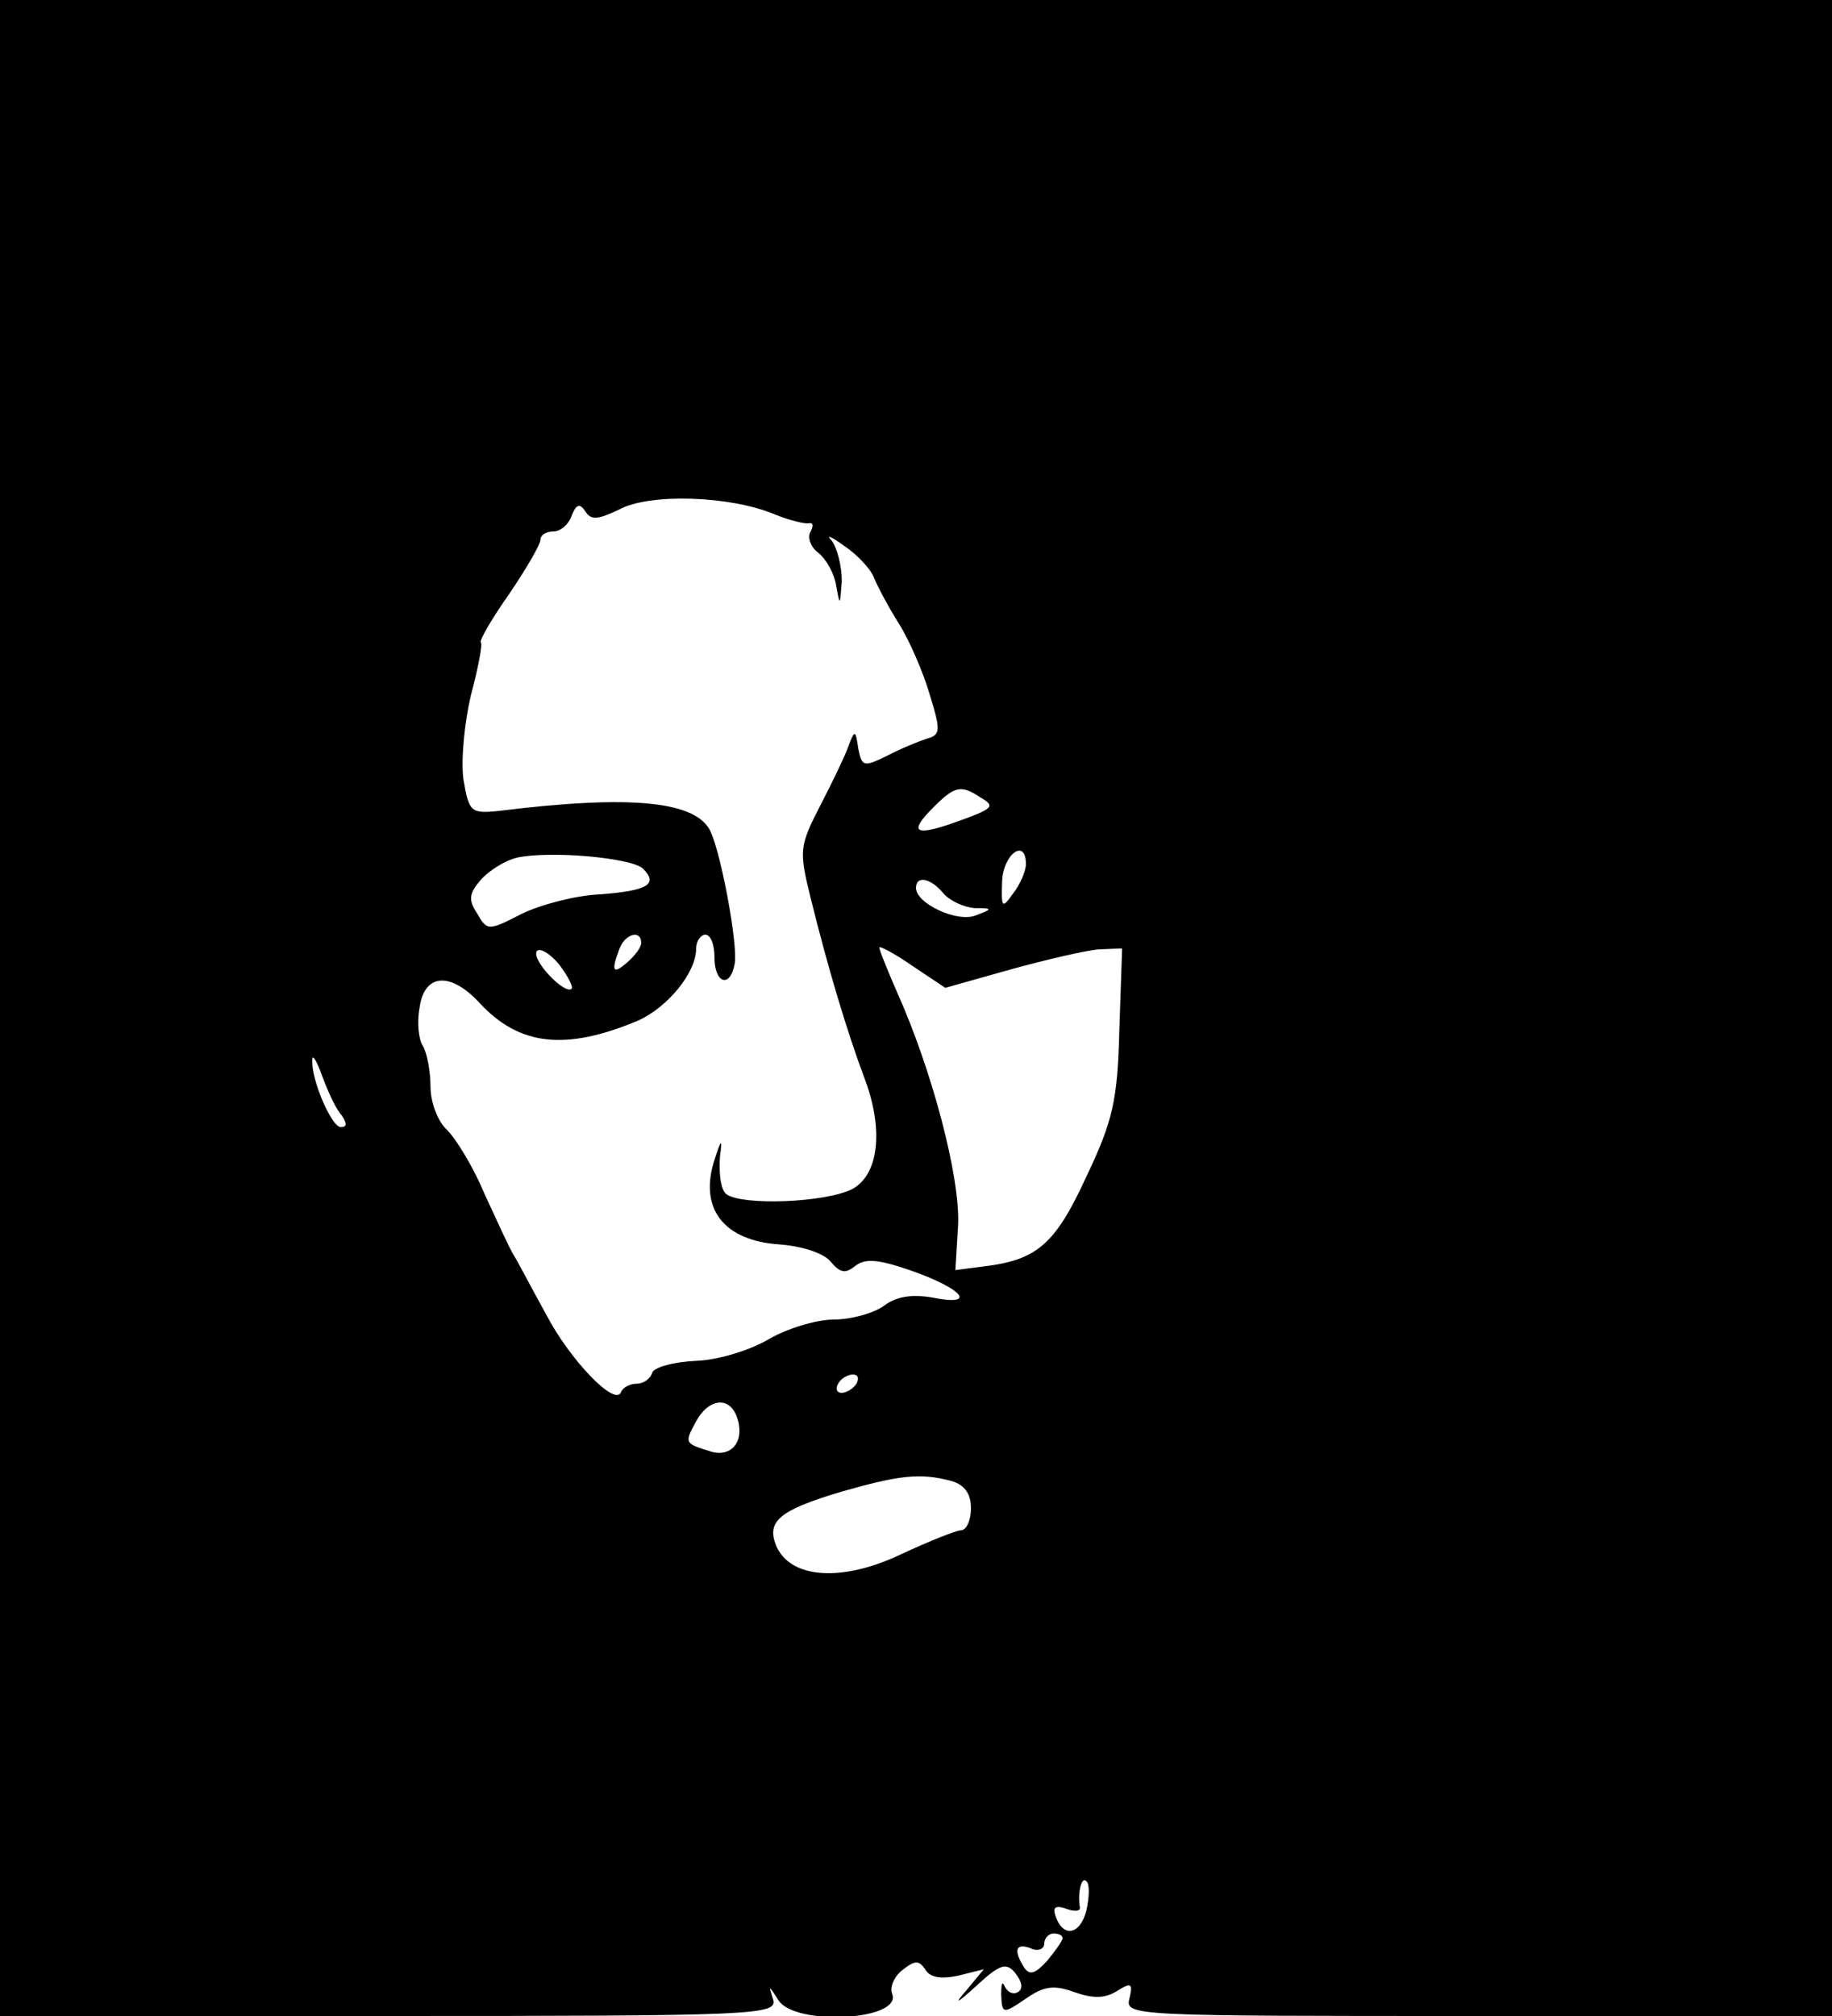 <?xml version="1.0" standalone="no"?>
<!DOCTYPE svg PUBLIC "-//W3C//DTD SVG 20010904//EN"
 "http://www.w3.org/TR/2001/REC-SVG-20010904/DTD/svg10.dtd">
<svg version="1.0" xmlns="http://www.w3.org/2000/svg"
 width="200pt" height="220pt" viewBox="0 0 200 220"
 preserveAspectRatio="xMidYMid meet">

<g transform="translate(0,220) scale(0.1,-0.1)"
fill="#000000" stroke="none">
<path d="M0 1100 l0 -1100 425 0 c400 0 424 1 419 18 -5 16 -5 16 6 -1 18 -28
135 -22 124 7 -3 7 2 19 11 26 14 11 18 11 25 1 5 -9 17 -11 36 -7 l28 7 -19
-23 c-14 -16 -11 -15 11 5 26 24 33 26 43 13 7 -9 8 -17 2 -20 -5 -3 -11 0
-14 6 -3 7 -4 3 -4 -9 1 -21 2 -21 27 -4 20 14 31 15 53 7 20 -7 33 -7 46 1
16 10 18 9 14 -8 -5 -19 4 -19 381 -19 l386 0 0 1100 0 1100 -1000 0 -1000 0
0 -1100z m845 539 c17 -7 34 -11 38 -10 5 1 5 -3 2 -9 -4 -6 0 -17 8 -23 9 -7
18 -23 20 -37 4 -22 4 -21 6 6 0 16 -5 36 -11 44 -7 7 -1 5 14 -6 15 -10 29
-26 32 -34 3 -8 15 -31 27 -50 12 -19 27 -54 34 -78 12 -39 12 -44 -3 -48 -9
-3 -29 -11 -44 -19 -25 -12 -27 -12 -31 8 -3 21 -4 21 -11 2 -4 -11 -18 -40
-31 -65 -22 -43 -23 -48 -10 -100 19 -77 40 -147 60 -200 21 -58 13 -108 -20
-120 -38 -14 -126 -15 -134 -1 -5 7 -6 24 -5 39 3 21 1 19 -7 -7 -15 -51 12
-85 72 -89 26 -2 49 -10 56 -19 10 -12 16 -13 26 -5 11 9 25 8 60 -4 58 -20
75 -40 25 -30 -23 4 -40 1 -53 -9 -11 -8 -36 -15 -55 -15 -19 0 -51 -10 -70
-21 -20 -12 -55 -23 -79 -24 -25 -1 -47 -7 -49 -13 -2 -7 -10 -12 -17 -12 -7
0 -15 -4 -17 -9 -6 -17 -56 35 -82 85 -15 27 -30 56 -35 64 -5 8 -19 39 -32
67 -12 29 -31 60 -41 70 -10 9 -18 30 -18 47 0 17 -4 37 -8 44 -5 7 -7 26 -4
42 5 38 34 40 66 5 43 -46 93 -52 172 -19 32 14 64 52 64 79 0 8 5 15 10 15 6
0 10 -11 10 -25 0 -28 17 -34 22 -7 4 19 -14 117 -26 144 -15 34 -87 41 -232
23 -30 -3 -32 -1 -38 34 -3 21 1 62 8 92 8 30 13 56 11 58 -2 2 12 26 31 53
19 28 34 54 34 59 0 5 6 9 14 9 8 0 17 8 20 17 5 13 9 14 15 5 6 -10 14 -9 37
2 33 18 121 15 169 -5z m225 -309 c17 -10 16 -12 -29 -28 -43 -15 -49 -10 -22
17 23 23 30 25 51 11z m-368 -78 c17 -17 5 -24 -47 -28 -26 -1 -64 -11 -85
-21 -37 -19 -38 -19 -49 0 -10 15 -9 22 4 37 10 11 27 21 39 24 36 8 126 0
138 -12z m418 5 c0 -7 -6 -22 -14 -32 -12 -17 -13 -16 -12 13 1 30 26 48 26
19z m-90 -32 c7 -8 22 -15 34 -16 20 0 20 -1 1 -8 -20 -8 -65 13 -65 30 0 14
16 11 30 -6z m-330 -54 c0 -5 -7 -14 -15 -21 -16 -14 -18 -10 -9 14 6 17 24
22 24 7z m-76 -50 c-7 -7 -44 31 -38 41 3 4 14 -2 24 -14 10 -13 16 -25 14
-27z m479 21 c40 11 83 21 97 22 l25 1 -3 -89 c-2 -77 -7 -99 -36 -160 -34
-74 -54 -91 -112 -98 l-31 -4 3 50 c2 52 -28 167 -67 254 -10 23 -19 45 -19
48 0 2 16 -6 36 -20 l36 -24 71 20z m-730 -159 c6 -9 6 -13 -1 -13 -10 0 -33
53 -31 74 0 6 5 -2 11 -19 6 -16 15 -36 21 -42z m562 -293 c-3 -5 -11 -10 -16
-10 -6 0 -7 5 -4 10 3 6 11 10 16 10 6 0 7 -4 4 -10z m-131 -35 c10 -26 -4
-46 -28 -39 -29 9 -29 9 -16 33 13 24 35 28 44 6z m234 -71 c15 -4 22 -14 22
-30 0 -13 -5 -24 -11 -24 -5 0 -35 -12 -65 -26 -65 -31 -122 -27 -137 10 -10
26 4 38 71 58 63 18 86 21 120 12z m148 -469 c-7 -27 -26 -30 -34 -5 -3 9 1
11 12 7 8 -3 15 -3 15 1 -3 17 2 35 7 29 4 -3 3 -18 0 -32z m-26 -30 c0 -3 -8
-14 -17 -25 -13 -14 -19 -16 -25 -7 -12 19 -9 27 7 21 8 -4 15 -1 15 5 0 6 5
11 10 11 6 0 10 -2 10 -5z"/>
</g>
</svg>

